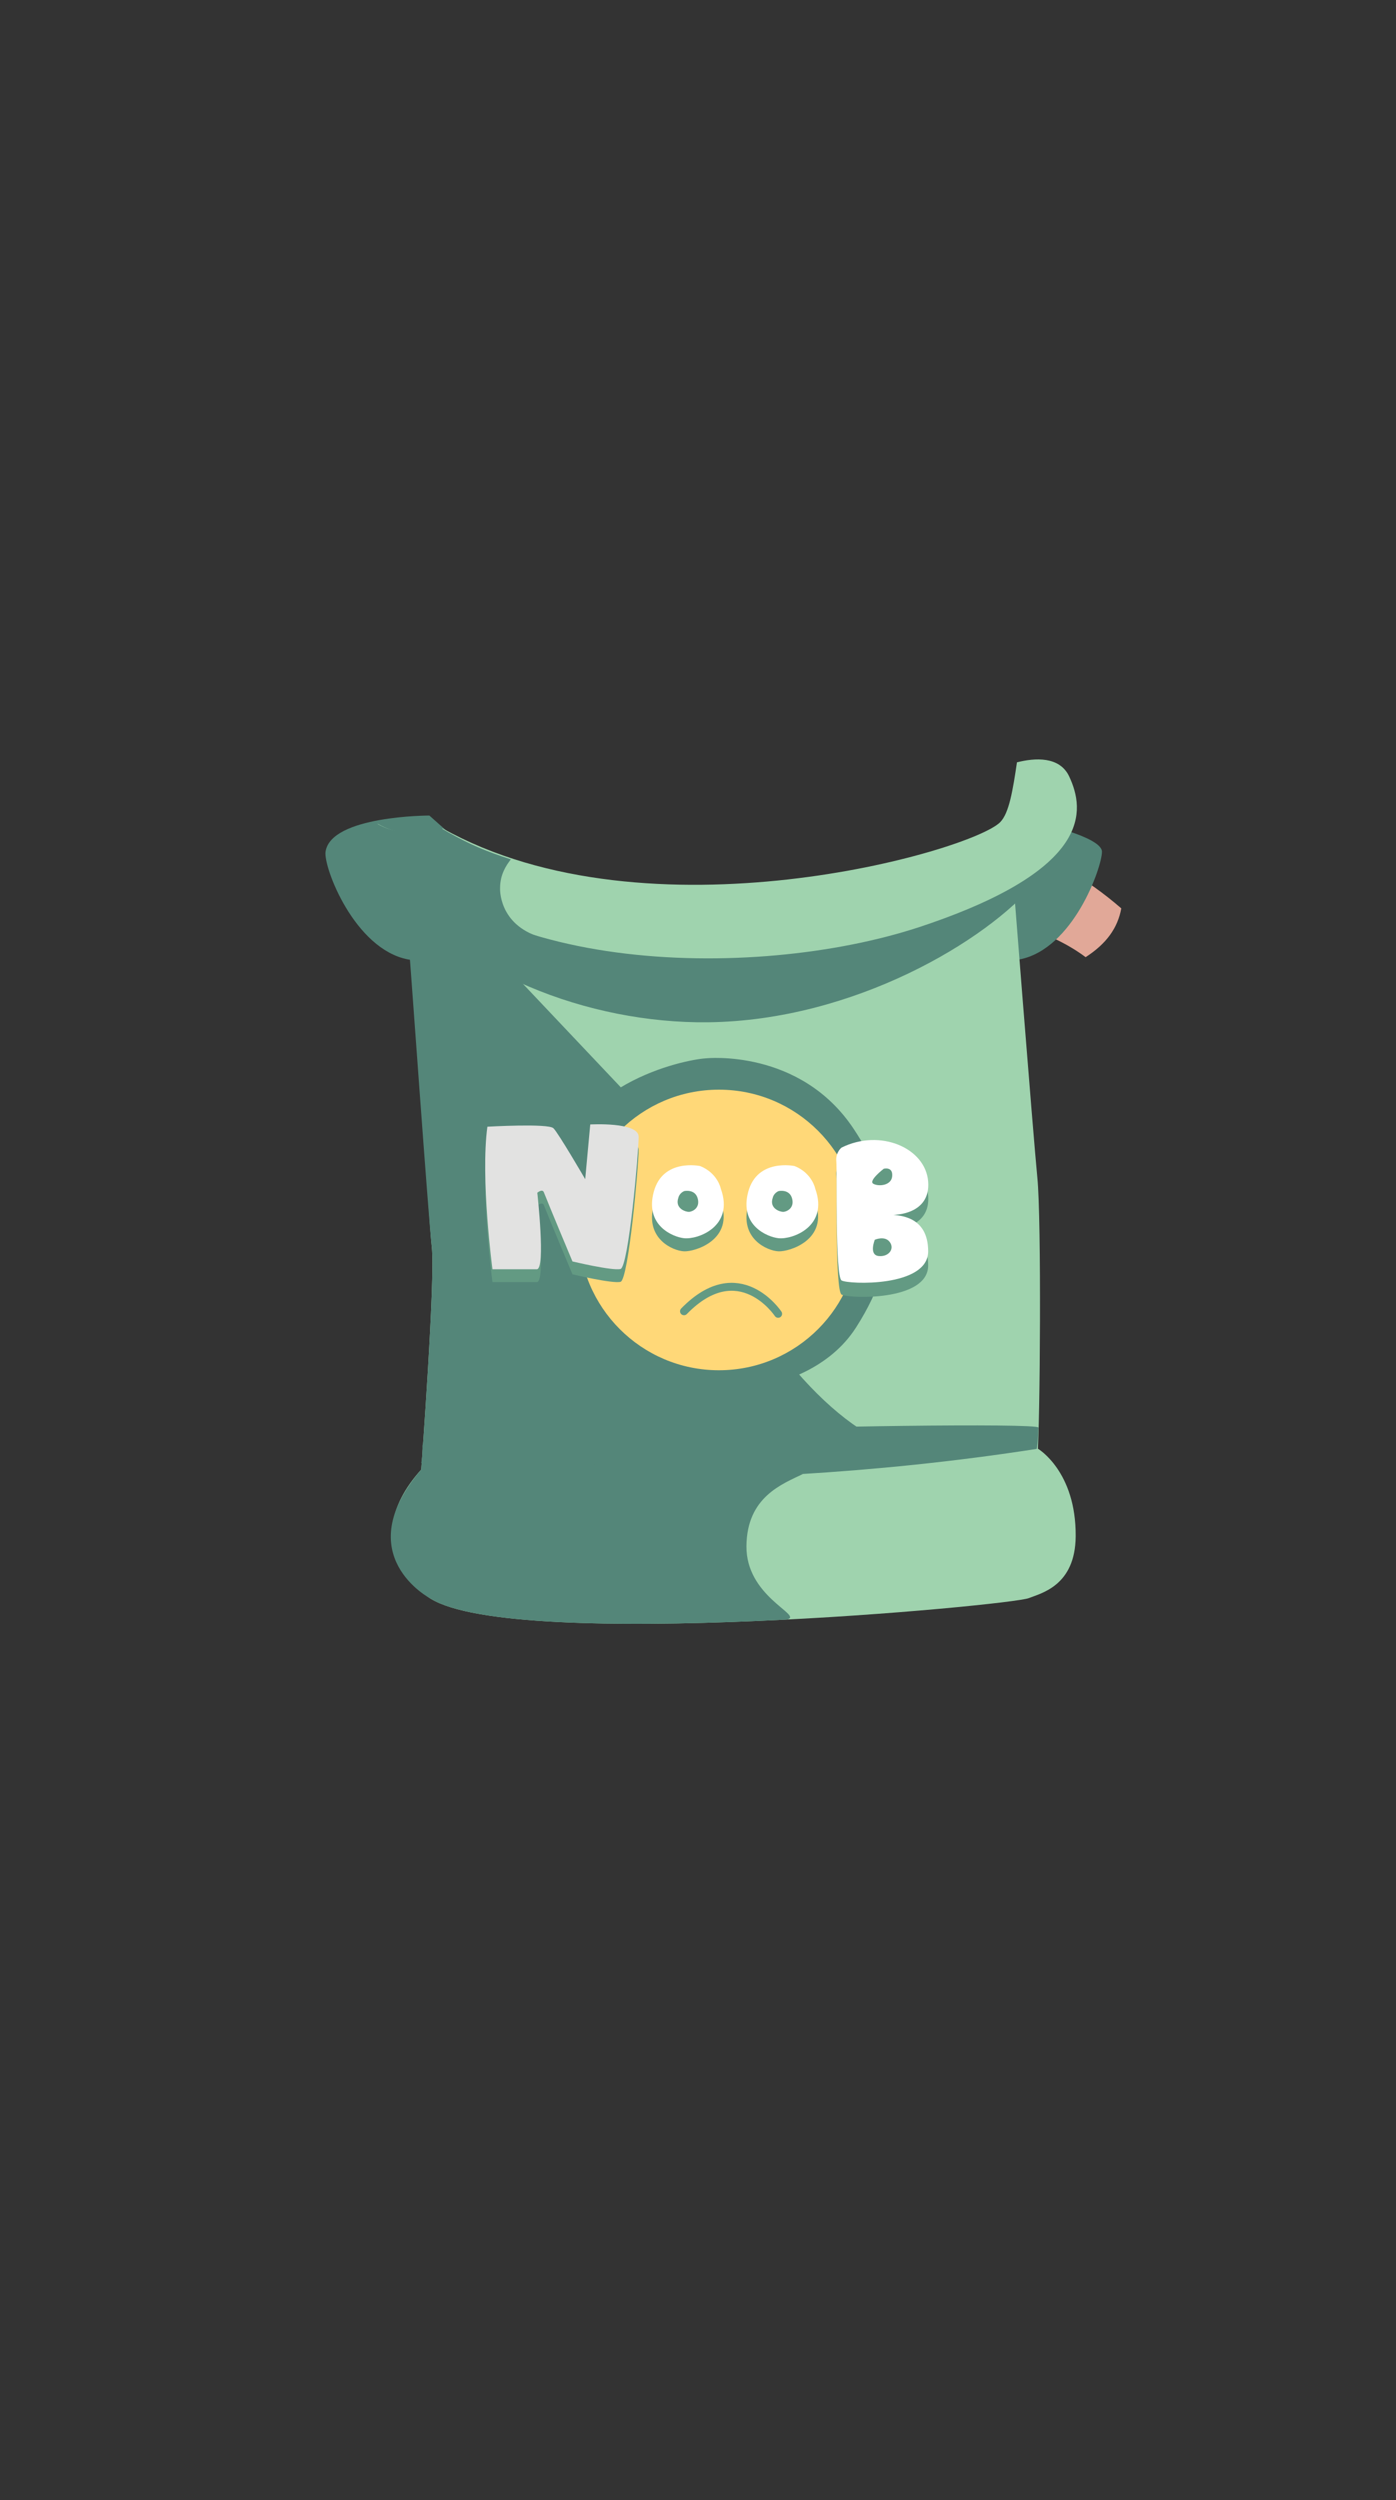 <?xml version="1.0" encoding="utf-8"?>
<!-- Generator: Adobe Illustrator 16.0.0, SVG Export Plug-In . SVG Version: 6.00 Build 0)  -->
<!DOCTYPE svg PUBLIC "-//W3C//DTD SVG 1.1//EN" "http://www.w3.org/Graphics/SVG/1.1/DTD/svg11.dtd">
<svg version="1.1" xmlns="http://www.w3.org/2000/svg" xmlns:xlink="http://www.w3.org/1999/xlink" x="0px" y="0px" width="176px"
	 height="315px" viewBox="0 0 176 315" enable-background="new 0 0 176 315" xml:space="preserve">
<rect x="0" y="0" width="176" height="315" fill="#333333" stroke="none"/>
<g id="Base">
</g>
<g id="Shoes_noob">
</g>
<g id="chaussure1">
</g>
<g id="Calque_15">
</g>
<g id="Calque_20">
</g>
<g id="Shorts">
</g>
<g id="Jeans">
</g>
<g id="Calque_16">
</g>
<g id="Calque_13">
</g>
<g id="Calque_18">
</g>
<g id="Calque_11">
</g>
<g id="T-shirt_Noob">
	<g>
		<path fill="#E1A898" d="M134.394,109.519c2.488,1.376,4.81,3.051,6.973,4.926c-0.449,2.443-1.837,4.431-4.497,6.146
			c-2.747-2.05-5.483-2.995-7.242-3.724L134.394,109.519z"/>
		<path fill="#548679" d="M130.517,103.591c0,0,8.413,1.781,8.413,3.721c0,1.938-3.622,12.259-10.399,13.567
			c-6.778,1.315-2.315-16.021-2.315-16.021L130.517,103.591z"/>
		<path fill="#548679" d="M54.131,102.748c0,0-12.425,0-13.089,4.563c-0.279,1.918,3.624,12.259,10.4,13.567
			c6.78,1.315,6.256-14.965,6.256-14.965L54.131,102.748z"/>
		<path fill="#9FD3AE" d="M127.53,108.21c0,0,2.735,34.917,3.255,40.171c0.524,5.255,0.355,31.225,0,35.308
			c0,0-48.428,9.389-77.683,1.46c0,0,1.797-23.93,1.336-28.017c-0.458-4.081-1.9-31.602-2.97-45.639
			C51.468,111.493,107.409,120.858,127.53,108.21z"/>
		<path fill="#548679" d="M87.964,150.997c-1.429-4.037-2.066-7.511-2.192-10.49l-1.632,2.688l-23.007-24.309l14.492,1.704
			c-9.575-3.151-16.22-6.396-19.796-9.933c-2.832-0.471-4.964-0.796-4.964-0.796c1.07,14.039,3.116,43.188,3.574,47.27
			c0.461,4.087-1.336,28.017-1.336,28.017c1.152,0.313,2.333,0.591,3.539,0.851l56.972-3.479
			C104.62,179.979,93.532,166.735,87.964,150.997z"/>
		<path fill="#548679" d="M89,133.337c0,0,11.91-1.276,18.66,8.939c4.961,7.507,6.565,15.183,0.24,25.009
			c-6.325,9.827-23.689,9.539-29.028,4.865c-5.341-4.67-10.489-9.691-9.086-22.659C71.191,136.527,86.343,133.491,89,133.337z"/>
		<path fill="#548679" d="M130.392,106.874c0,0,0.067,2.769,0.185,4.252c-6.058,7.324-22.908,17.463-41.333,17.67
			c-15.013,0.17-31.823-6.239-39.998-17.778c-2.512-3.027-0.751-3.221-0.495-4.144C48.75,106.874,110.271,119.52,130.392,106.874z"
			/>
		<path fill="#9FD3AE" d="M134.805,97.839c-1.21-2.595-4.35-2.36-6.591-1.796c-0.52,3.489-0.982,6.406-2.122,7.548
			c-3.68,3.677-44.299,15.297-70.299,0.77c0,0.004,0,0.012,0,0.017c-2,1.013-5.502,0.988-8.199-0.607
			c10.292,18.884,47.195,20.068,68.545,12.951C137.803,109.5,136.775,102.06,134.805,97.839z"/>
		<path fill="#548679" d="M53.103,184.292c0,0,0.215-0.614,0.155-2.056c-0.155-3.396,22.679,0.84,34.723,0.013
			c0,0-6.774-1.09,4.556-2.01c6.015-0.487,38.428-0.979,38.385-0.379c-0.024,0.355-0.069,2.644-0.332,3.005l-38.166,7.847
			L53.103,184.292z"/>
		<path fill="#9FD3AE" d="M130.858,182.52c0,0,4.82,2.831,4.759,11.033c-0.044,6.236-4.367,7.177-5.914,7.791
			c-2.373,0.939-64.646,6.75-75.43,0.06c0,0-10.026-6.384-1.171-16.255C53.103,185.148,88.266,189.16,130.858,182.52z"/>
		<path fill="#548679" d="M53.103,185.148c-9.262,10.824,1.171,16.255,1.171,16.255c5.82,3.614,26.619,3.585,44.917,2.643
			c0.084-0.021,0.154-0.042,0.195-0.06c1.546-0.61-5.324-2.938-5.279-9.176c0.047-6.226,4.519-7.839,7.14-9.112
			c-2.336,0.146-4.592-0.755-6.81-0.659C78.596,183.59,65.207,185.126,53.103,185.148z"/>
		<path fill="#FFD878" d="M72.964,154.958c0,9.762,7.912,17.677,17.673,17.677c9.762,0,17.675-7.915,17.675-17.677
			c0-9.758-7.914-17.673-17.675-17.673C80.876,137.285,72.964,145.2,72.964,154.958z"/>
		<g>
			<g>
				<path fill="#639A83" d="M106.101,146.36c0,0-0.774,0.595-0.662,1.739c0.111,1.141-0.165,14.491,0.662,15
					c0.83,0.507,10.917,0.891,10.917-3.665c0-4.558-3.823-4.472-4.377-4.598c0,0,4.709,0.04,4.377-4.2
					C116.686,146.403,110.977,143.946,106.101,146.36z"/>
				<path fill="#639A83" d="M62.087,161.532c0,0-1.526-11.475-0.639-17.958c0,0,7.692-0.447,8.328,0.188
					c0.638,0.637,4.004,6.418,4.004,6.418l0.635-6.887c0,0,6.104-0.356,6.104,1.549c0,1.907-1.269,16.402-2.29,16.655
					c-1.017,0.255-6.056-0.951-6.056-0.951s-2.907-6.932-3.606-8.713c-0.19-0.486-0.827,0.059-0.827,0.059s1.081,9.64-0.064,9.64
					C66.533,161.532,65.898,161.532,62.087,161.532z"/>
				<path fill="#E2E2E1" d="M62.087,159.911c0,0-1.526-11.476-0.639-17.96c0,0,7.692-0.443,8.328,0.194
					c0.638,0.633,4.004,6.418,4.004,6.418l0.635-6.894c0,0,6.104-0.352,6.104,1.554s-1.269,16.4-2.29,16.654
					c-1.017,0.255-6.056-0.951-6.056-0.951s-2.907-6.93-3.606-8.711c-0.19-0.486-0.827,0.058-0.827,0.058s1.081,9.638-0.064,9.638
					C66.533,159.911,65.898,159.911,62.087,159.911z"/>
				<path fill="#639A83" d="M88.271,148.563c0,0-4.704-1.02-5.847,3.243c-1.146,4.255,2.415,5.783,3.814,5.846
					c1.398,0.062,6.356-1.462,4.641-6.228C90.88,151.425,90.496,149.452,88.271,148.563z"/>
				<path fill="#FFFFFF" d="M88.271,146.909c0,0-4.704-1.017-5.847,3.245c-1.146,4.258,2.42,5.69,3.814,5.845
					c1.736,0.191,6.356-1.461,4.641-6.23C90.88,149.769,90.496,147.799,88.271,146.909z"/>
				<path fill="#639A83" d="M100.181,148.563c0,0-4.704-1.02-5.848,3.243c-1.147,4.255,2.412,5.783,3.813,5.846
					c1.396,0.062,6.355-1.462,4.638-6.228C102.785,151.425,102.403,149.452,100.181,148.563z"/>
				<path fill="#FFFFFF" d="M100.181,146.909c0,0-4.704-1.017-5.848,3.245c-1.147,4.258,2.42,5.69,3.813,5.845
					c1.737,0.191,6.355-1.461,4.638-6.23C102.785,149.769,102.403,147.799,100.181,146.909z"/>
				<path fill="#639A83" d="M98.178,150.059c0,0,1.354-0.291,1.685,0.938c0.33,1.225-0.696,1.665-1.099,1.685
					c-0.401,0.016-1.827-0.42-1.333-1.798C97.431,150.884,97.54,150.313,98.178,150.059z"/>
				<path fill="#639A83" d="M86.279,150.059c0,0,1.356-0.291,1.686,0.938c0.33,1.225-0.696,1.665-1.099,1.685
					c-0.402,0.016-1.827-0.42-1.335-1.798C85.53,150.884,85.642,150.313,86.279,150.059z"/>
				<path fill="#FFFFFF" d="M106.101,144.582c0,0-0.774,0.592-0.662,1.736c0.111,1.144-0.165,14.493,0.662,15.002
					c0.83,0.507,10.917,0.889,10.917-3.664c0-4.559-3.823-4.474-4.377-4.604c0,0,4.709,0.045,4.377-4.19
					C116.686,144.622,110.977,142.167,106.101,144.582z"/>
				<path fill="#639A83" d="M111.419,147.249c0,0-1.977,1.511-1.317,1.89c0.658,0.379,2.304,0.244,2.384-0.979
					C112.573,146.937,111.419,147.249,111.419,147.249z"/>
				<path fill="#639A83" d="M110.29,156.195c0,0-0.771,1.89,0.462,2.046c1.234,0.153,2.065-0.854,1.444-1.734
					S110.29,156.195,110.29,156.195z"/>
			</g>
		</g>
		<path id="XMLID_4_" fill="none" stroke="#639A83" stroke-linecap="round" stroke-miterlimit="10" d="M98.103,165.525
			c0,0-4.931-7.443-11.868-0.319"/>
		<path fill="#548679" d="M63.048,111.878c0-1.672,0.741-2.819,1.358-3.609c-3.135-1.011-5.028-1.809-7.896-3.41
			c0,0.005-0.818-0.486-0.818-0.481c-2.768,0.481-5.7,0.993-8.428-0.774c3.776,7.694,11.461,11.705,20.869,14.475
			C62.781,116.464,63.048,111.878,63.048,111.878z"/>
	</g>
</g>
<g id="classe">
</g>
<g id="pirate">
</g>
<g id="Calque_17">
</g>
<g id="paysan2">
</g>
<g id="Cheveux_1">
</g>
<g id="Calque_19">
</g>
<g id="Calque_7">
</g>
<g id="Cheveux_1_1_">
</g>
</svg>
